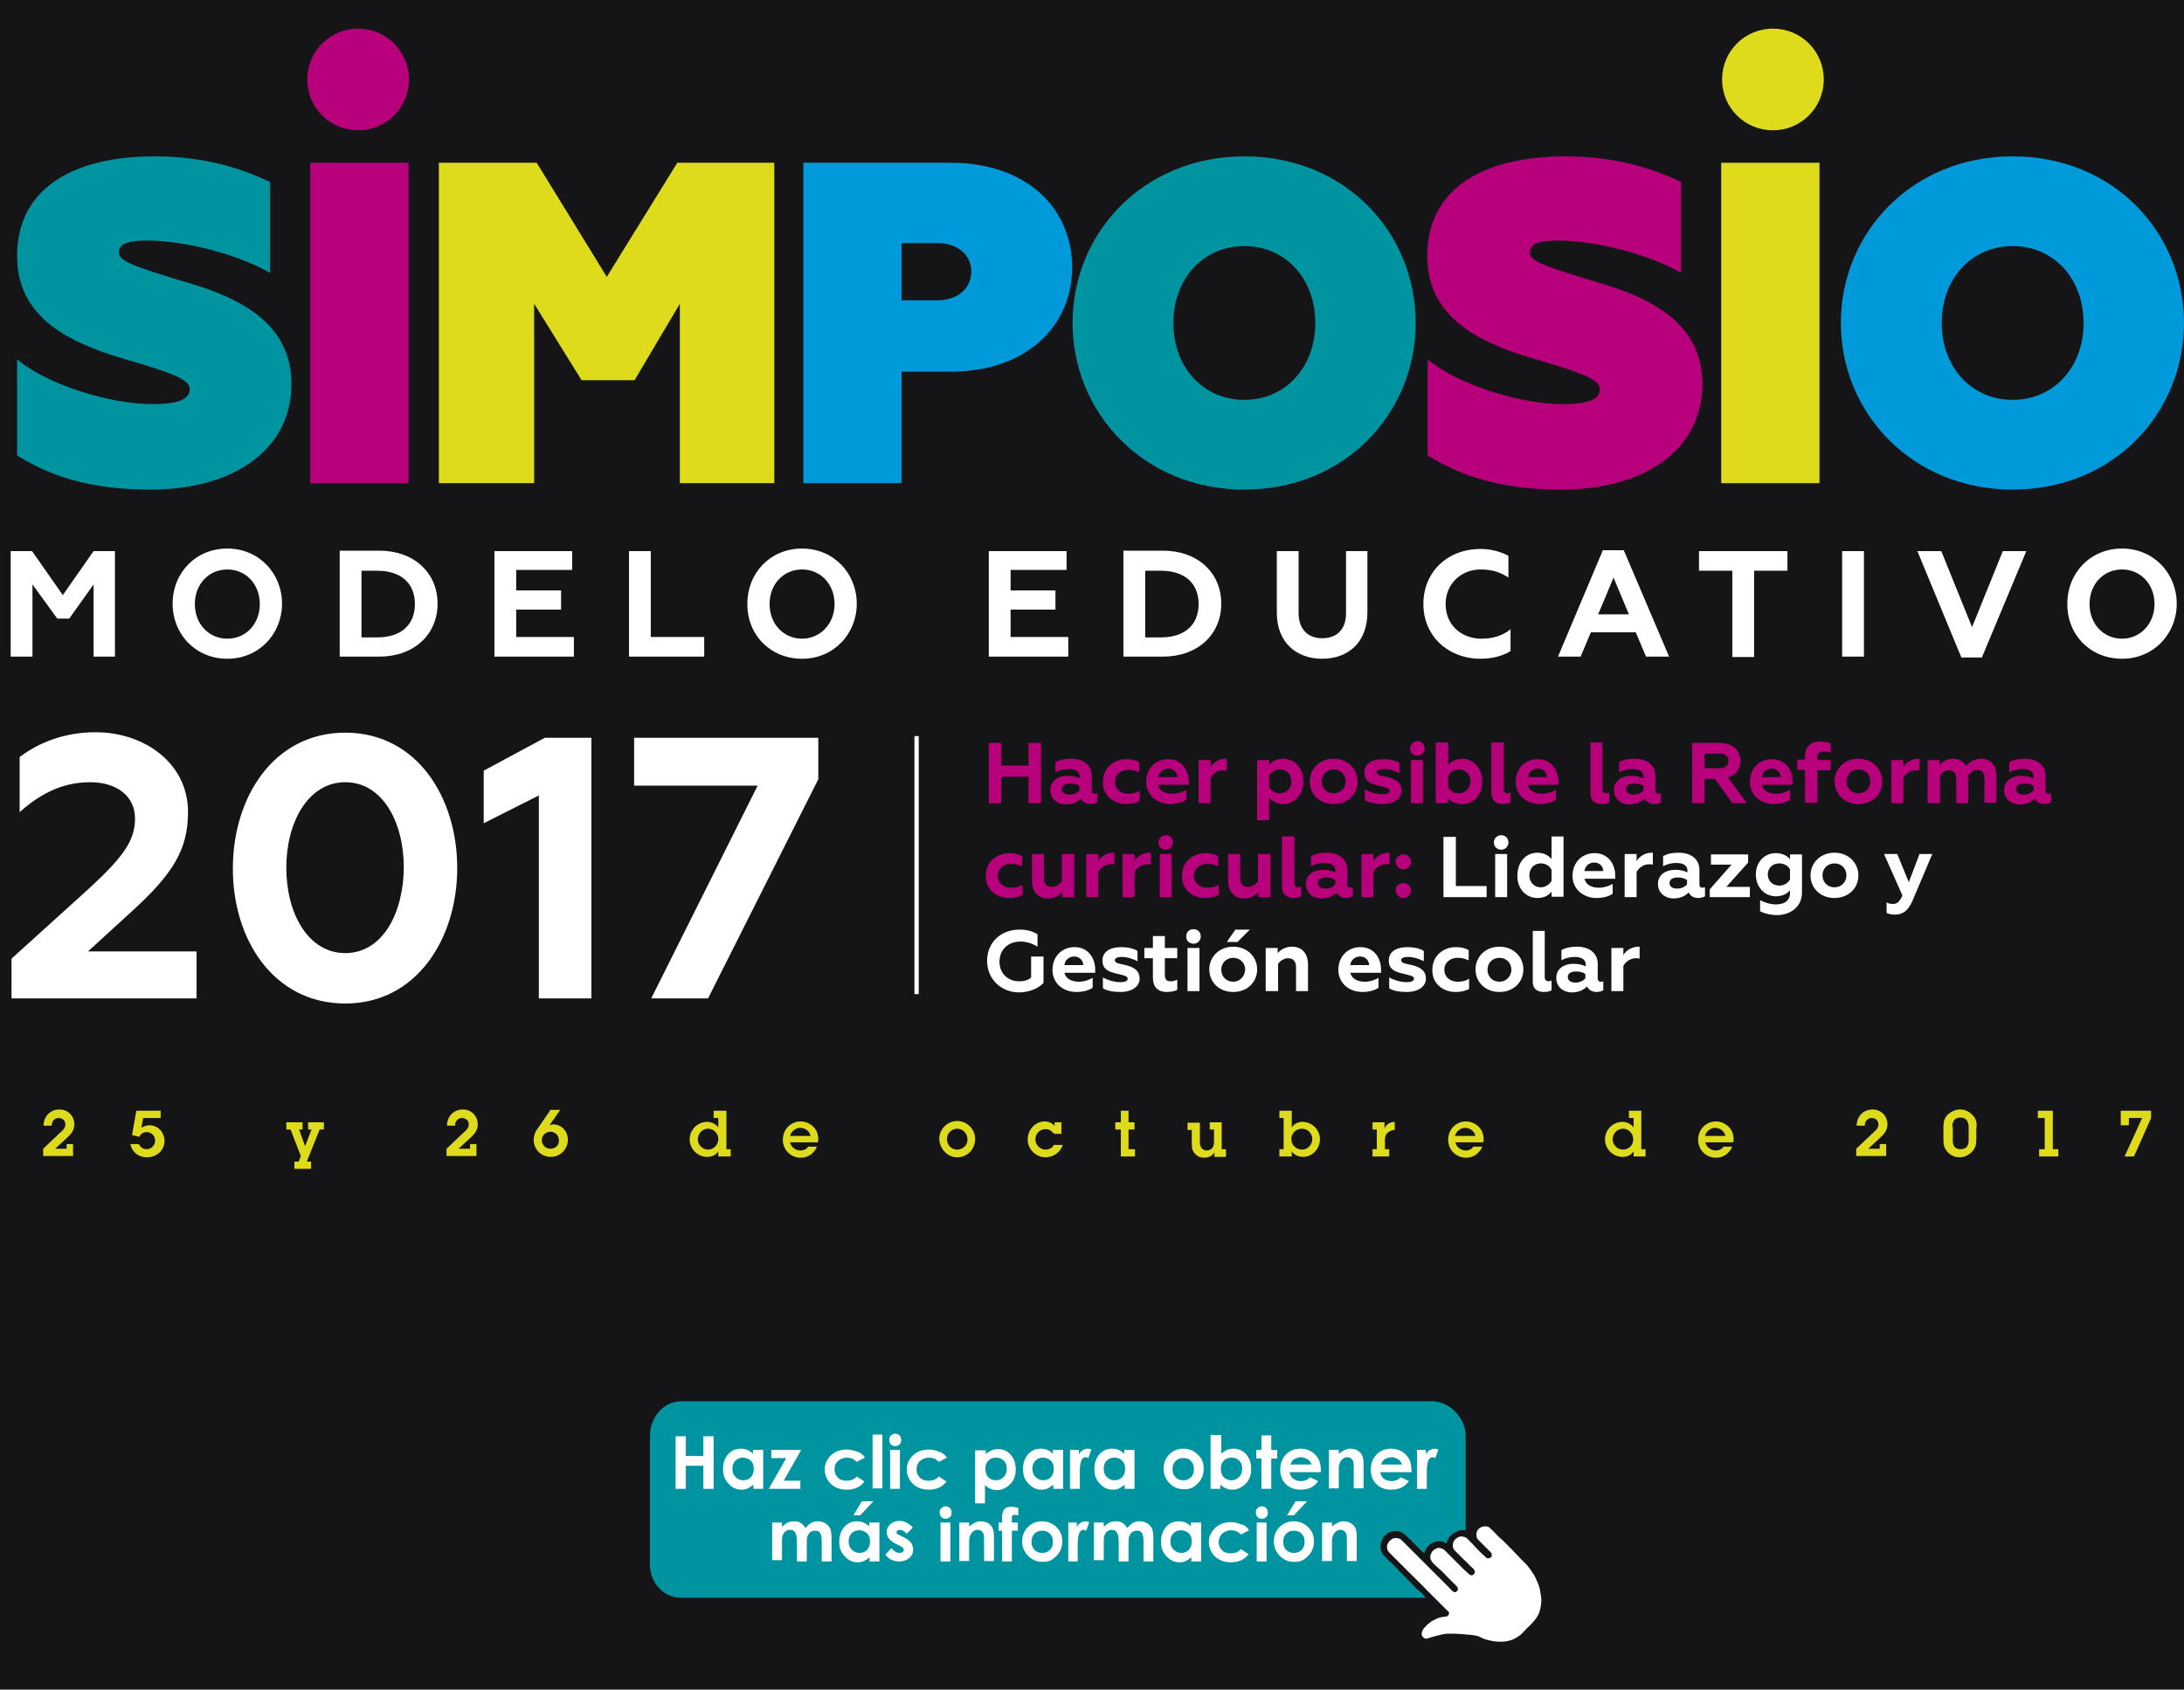 <?xml version="1.0" encoding="utf-8"?>
<!-- Generator: Adobe Illustrator 18.0.0, SVG Export Plug-In . SVG Version: 6.00 Build 0)  -->
<!DOCTYPE svg PUBLIC "-//W3C//DTD SVG 1.1//EN" "http://www.w3.org/Graphics/SVG/1.1/DTD/svg11.dtd">
<svg version="1.1" xmlns="http://www.w3.org/2000/svg" xmlns:xlink="http://www.w3.org/1999/xlink" x="0px" y="0px"
	 viewBox="0 0 511.1 395.5" enable-background="new 0 0 511.1 395.5" xml:space="preserve">
<g id="Capa_1">
	<rect x="-8.9" y="-5.6" fill="#151518" width="526" height="408.9"/>
	<g>
		<path fill="#0094A1" d="M330.2,370.5c-0.6-0.6-1.3-1.3-1.9-1.9c-0.6-0.6-1.1-1.1-1.6-1.7c-0.6-0.6-1.1-1.1-1.7-1.6
			c-0.4-0.5-0.9-0.8-1.3-1.4c-0.6-0.9-0.8-1.8-0.5-2.9c0.3-0.8,0.7-1.5,1.4-2c0.2-0.1,0.3-0.2,0.5-0.3c1-0.4,2.1-0.5,3.1,0.1
			c0.6,0.3,0.9,0.8,1.4,1.2c0.7,0.6,1.3,1.3,1.9,1.9c0.6,0.6,1.1,1.1,1.7,1.6c0,0,0.1,0.1,0.1,0.1c0.1-0.3,0.2-0.6,0.3-0.8
			c0.3-0.6,0.7-1,1.2-1.4c0.7-0.5,1.5-0.7,2.4-0.6c0.3,0,0.7,0.1,0.9,0.3c0.3,0.2,0.4,0.2,0.5-0.2c0.3-1,1.1-1.8,2.1-2.3
			c0.7-0.4,1.3-0.5,2.3-0.4v-22.2c0-4.1-3.8-8-7.9-8H159.4c-4.1,0-7.3,3.8-7.3,8v30.3c0,4.1,3.1,7.7,7.3,7.7h174.2
			c-0.6-1-1.1-1.2-1.7-1.8C331.3,371.8,330.8,371.1,330.2,370.5z"/>
		<path fill="#FFFFFF" d="M333.6,380.8l0.1-0.2c0,0,0.5-0.5,0.8-0.7c0.3-0.2,0.6-0.5,0.9-0.6c0.5-0.3,1-0.5,1.6-0.7
			c0.4-0.1,0.9-0.1,1.3-0.2c0.5,0,0.8-0.4,0.8-0.8c0-0.2-0.1-0.4-0.3-0.5c-0.8-0.8-1.7-1.7-2.5-2.5c-0.9-0.9-1.8-1.8-2.7-2.7
			c-0.9-1-1.9-1.9-2.8-2.8c-0.8-0.8-1.6-1.6-2.4-2.4c-0.6-0.6-1.3-1.3-1.9-1.9c-0.5-0.5-1-1-1.5-1.5c-0.4-0.5-0.6-1.3-0.2-2
			c0.2-0.5,0.6-0.8,1-1.1c0.6-0.3,1.6-0.2,2.1,0.2c0.7,0.7,1.4,1.4,2.1,2.1c0.6,0.6,1.3,1.3,1.9,1.9c0.7,0.7,1.4,1.4,2.1,2.1
			c0.5,0.5,1.1,1.1,1.6,1.6c0.7,0.7,1.3,1.3,2,2c0.5,0.5,1.1,1.1,1.6,1.6c0.3,0.3,0.5,0.6,0.8,0.8c0.4,0.3,0.8,0.2,1-0.1
			c0.3-0.3,0.2-0.8-0.1-1.1c-0.8-0.8-1.7-1.7-2.5-2.5c-0.7-0.8-1.5-1.5-2.3-2.2c-0.4-0.4-0.8-0.7-1.1-1.2c-0.3-0.5-0.4-1-0.2-1.5
			c0.2-0.5,0.4-0.9,0.9-1.2c0.6-0.4,1.1-0.5,1.8-0.2c0.5,0.2,0.8,0.6,1.2,1c1,1,2,2,2.9,2.9c0.7,0.7,1.4,1.4,2.2,2.1
			c0.3,0.3,0.8,0.3,1,0.1c0.3-0.3,0.5-0.6,0.2-1.1c-0.2-0.4-0.6-0.6-0.9-0.9c-0.5-0.6-1.1-1.1-1.7-1.7c-0.6-0.6-1.3-1.3-1.9-1.9
			c-0.6-0.6-0.6-1.3-0.4-2c0.2-0.5,0.6-0.9,1.2-1.2c0.5-0.3,1.6-0.1,2,0.3c0.9,0.9,1.8,1.8,2.7,2.8c0.6,0.6,1.2,1.2,1.8,1.7
			c0.2,0.2,0.5,0.2,0.8,0.1c0.3-0.1,0.5-0.3,0.5-0.6c0-0.3,0-0.5-0.2-0.7c-0.7-0.7-1.4-1.4-2.1-2.1c-0.3-0.3-0.6-0.6-0.9-0.9
			c-0.4-0.4-0.5-1.3-0.3-1.8c0.2-0.6,0.6-1,1.2-1.2c0.5-0.2,1.4-0.2,1.8,0.2c0.6,0.6,1.2,1.1,1.7,1.7c0.4,0.4,0.8,0.8,1.3,1.2
			c0.8,0.8,1.7,1.7,2.5,2.5c0.5,0.6,1.1,1.1,1.6,1.7c0.5,0.5,1.1,1.1,1.6,1.6c0.5,0.6,1,1.3,1.4,1.9c0.5,0.7,0.8,1.5,1.2,2.4
			c0.1,0.3,0.2,0.5,0.3,0.8c0.2,0.7,0.5,2.6,0.5,2.9c0,0.9-0.1,1.7-0.3,2.5c-0.2,0.9-0.7,1.8-1.3,2.5c-0.7,0.9-1.6,1.6-2.4,2.5
			c-0.5,0.6-1.1,1.1-1.8,1.5c-0.2,0.1-0.5,0.3-0.7,0.4c-1.6,0.7-3.4,0.7-5.1,0.4c-0.9-0.2-1.9-0.4-2.7-0.9c-0.6-0.3-1.3-0.4-2-0.5
			c-0.8-0.1-1.6-0.1-2.4-0.2c-1-0.1-1.9-0.1-2.9-0.1c-0.7,0-1.4,0.1-2.1,0.3c-1,0.2-1.9,0.5-2.9,0.8c-0.7,0.3-1.5-0.4-1.4-1.2
			c0.1-0.5,0.3-0.9,0.6-1.3C333.5,380.9,333.6,380.8,333.6,380.8z"/>
	</g>
	<g>
		<g>
			<path fill="#0094A1" d="M35.2,114.6c19.7,0,33-9.5,33-24.7c0-11.6-7.8-18.8-23.2-23.4c-14-4.2-17.2-5.4-17.2-7.4
				c0-1.8,1.6-2.8,6.6-2.8c8.9,0,21.5,3.3,28.8,7.6V42.6c-6.5-3.1-15.1-6-27.1-6C17.3,36.6,4,44,4,59.9c0,13.7,10.8,19.9,24.7,24
				c11.6,3.4,15.7,4.9,15.7,7.2c0,2.8-3.9,3.5-8.7,3.5C25.7,94.6,10.9,90,4,84.1v22.5C13.6,112.7,24.1,114.6,35.2,114.6"/>
			<rect x="72.6" y="38.1" fill="#B9007C" width="23" height="75"/>
			<polygon fill="#DDDB1C" points="102.7,113.1 125,113.1 125,71.1 136.1,89 148.5,89 159.1,71.1 159.1,113.1 181.2,113.1 
				181.2,38.1 158.5,38.1 142,64.8 125.6,38.1 102.7,38.1 			"/>
			<path fill="#009ADA" d="M222.5,38.1H188v75h23V87h11.5c17.5,0,28.4-10.5,28.4-24.4C250.9,48.5,240,38.1,222.5,38.1 M219.4,70.3
				H211V56.9h8.4c4.6,0,7.9,2.7,7.9,6.6C227.3,67.6,224,70.3,219.4,70.3"/>
			<path fill="#0094A1" d="M291.2,93.6c-9.6,0-16.6-7.6-16.6-18c0-10.4,7-18,16.6-18c9.6,0,16.6,7.6,16.6,18
				C307.8,86,300.8,93.6,291.2,93.6 M291.2,114.6c23.6,0,40.1-17.9,40.1-39c0-21.2-16.5-39-40.1-39c-23.5,0-40.2,17.8-40.2,39
				C251,96.7,267.7,114.6,291.2,114.6"/>
			<path fill="#B9007C" d="M365.4,114.6c19.7,0,33-9.5,33-24.7c0-11.6-7.8-18.8-23.2-23.4c-14-4.2-17.2-5.4-17.2-7.4
				c0-1.8,1.6-2.8,6.6-2.8c8.9,0,21.5,3.3,28.8,7.6V42.6c-6.5-3.1-15.1-6-27.1-6c-19,0-32.3,7.4-32.3,23.3c0,13.7,10.8,19.9,24.7,24
				c11.6,3.4,15.7,4.9,15.7,7.2c0,2.8-3.9,3.5-8.7,3.5c-9.9,0-24.7-4.6-31.6-10.5v22.5C343.8,112.7,354.3,114.6,365.4,114.6"/>
			<rect x="402.8" y="38.1" fill="#DDDB1C" width="23" height="75"/>
			<path fill="#009ADA" d="M471,93.6c-9.6,0-16.6-7.6-16.6-18c0-10.4,7-18,16.6-18c9.6,0,16.6,7.6,16.6,18
				C487.6,86,480.6,93.6,471,93.6 M471,114.6c23.6,0,40.1-17.9,40.1-39c0-21.2-16.5-39-40.1-39c-23.5,0-40.2,17.8-40.2,39
				C430.8,96.7,447.5,114.6,471,114.6"/>
			<path fill="#B9007C" d="M83.8,30.5c6.6,0,11.9-5.3,11.9-11.9c0-6.6-5.3-11.9-11.9-11.9c-6.6,0-11.9,5.3-11.9,11.9
				C71.9,25.2,77.2,30.5,83.8,30.5"/>
			<path fill="#DDDB1C" d="M414.9,30.5c6.6,0,11.9-5.3,11.9-11.9c0-6.6-5.3-11.9-11.9-11.9c-6.6,0-11.9,5.3-11.9,11.9
				C403,25.2,408.3,30.5,414.9,30.5"/>
			<path fill="#FFFFFF" d="M2.6,233.7h43.4v-11H20.6l10.5-9.6c9.4-8.6,12.9-14.3,12.9-23c0-11.6-10.4-18.7-21.6-18.7
				c-7.3,0-13.3,2.4-17.8,5.8v12.9c4.6-4.1,9.8-7,16.5-7c6.3,0,10.5,3.3,10.5,8.5c0,5.4-3.1,9.3-10.9,16.5l-18,16.3V233.7z
				 M80.8,234.9c16.7,0,26.2-15.2,26.2-31.7c0-16.6-9.5-31.7-26.2-31.7c-16.8,0-26.3,15.2-26.3,31.7
				C54.4,219.7,63.9,234.9,80.8,234.9 M80.8,223.1c-8.7,0-13.8-9.3-13.8-20c0-10.6,5.1-20,13.8-20c8.7,0,13.7,9.3,13.7,20
				C94.4,213.8,89.5,223.1,80.8,223.1 M126.1,233.7h12.3v-61h-10.9l-14.3,7.7v12.3l12.9-6.5V233.7z M152.4,233.7h13.3l25.8-51.3
				v-9.7h-43.1v11.2h28.9L152.4,233.7z"/>
			<path fill="#FFFFFF" d="M2.5,153.7h5.1v-16.9l5.8,8h2.8l5.7-8v16.9h5V129h-5l-7.2,10.3L7.5,129H2.5V153.7z M53.2,149.5
				c-4.3,0-7.6-3.4-7.6-8.1c0-4.7,3.3-8.1,7.6-8.1s7.6,3.4,7.6,8.1C60.8,146,57.6,149.5,53.2,149.5 M53.2,154.2
				c7.4,0,12.8-5.8,12.8-12.9c0-7.1-5.4-12.9-12.8-12.9s-12.8,5.7-12.8,12.9C40.4,148.5,45.8,154.2,53.2,154.2 M79.5,153.7h9.3
				c8,0,13.6-5.1,13.6-12.4c0-7.3-5.6-12.4-13.6-12.4h-9.3V153.7z M84.6,149.2v-15.6h3.7c5.5,0,8.8,2.9,8.8,7.8
				c0,4.9-3.3,7.8-8.8,7.8H84.6z M115.7,153.7h18.6v-4.6h-13.5v-6.4h10.5v-4.5h-10.5v-4.8h13.1V129h-18.2V153.7z M147.2,153.7h17.6
				v-4.6h-12.5V129h-5.1V153.7z M187.7,149.5c-4.3,0-7.6-3.4-7.6-8.1c0-4.7,3.3-8.1,7.6-8.1c4.3,0,7.6,3.4,7.6,8.1
				C195.3,146,192,149.5,187.7,149.5 M187.7,154.2c7.4,0,12.8-5.8,12.8-12.9c0-7.1-5.4-12.9-12.8-12.9c-7.4,0-12.8,5.7-12.8,12.9
				C174.8,148.5,180.2,154.2,187.7,154.2 M231.4,153.7H250v-4.6h-13.5v-6.4h10.5v-4.5h-10.5v-4.8h13.1V129h-18.2V153.7z
				 M262.9,153.7h9.3c8,0,13.6-5.1,13.6-12.4c0-7.3-5.6-12.4-13.6-12.4h-9.3V153.7z M268,149.2v-15.6h3.7c5.5,0,8.8,2.9,8.8,7.8
				c0,4.9-3.3,7.8-8.8,7.8H268z M309.4,154.2c6,0,10.6-3.7,10.6-10.9V129H315v14.5c0,4.1-2.4,5.9-5.6,5.9c-3.1,0-5.5-1.9-5.5-5.9
				V129h-5.1v14.4C298.8,150.5,303.5,154.2,309.4,154.2 M346.5,154.2c2.6,0,5.1-0.6,7-1.8v-5.1c-2,1.6-4.3,2.2-6.8,2.2
				c-4.8,0-8.4-3.3-8.4-8.1c0-4.7,3.6-8.1,8.2-8.1c2.8,0,4.7,0.7,6.5,1.9v-5.1c-1.9-1-4.1-1.6-6.5-1.6c-7.7,0-13.4,5.3-13.4,12.9
				C333.1,148.9,338.9,154.2,346.5,154.2 M364.6,153.7h5.3l2.4-5.7h10.5l2.4,5.7h5.4l-10.6-24.9h-4.9L364.6,153.7z M374,143.8
				l3.6-8.6l3.6,8.6H374z M397.6,129v4.6h7.8v20.2h5.1v-20.2h7.8V129H397.6z M431.1,153.7h5.1V129h-5.1V153.7z M459,153.9h4.8
				l10.4-24.9h-5.5l-7.2,17.8l-7.2-17.8h-5.6L459,153.9z M496.6,149.5c-4.3,0-7.6-3.4-7.6-8.1c0-4.7,3.3-8.1,7.6-8.1
				c4.3,0,7.6,3.4,7.6,8.1C504.2,146,500.9,149.5,496.6,149.5 M496.6,154.2c7.4,0,12.8-5.8,12.8-12.9c0-7.1-5.4-12.9-12.8-12.9
				c-7.4,0-12.8,5.7-12.8,12.9C483.7,148.5,489.1,154.2,496.6,154.2"/>
			<path fill="#B9007C" d="M231.4,188h2.9v-6.2h6.4v6.2h2.9v-14.1h-2.9v5.3h-6.4v-5.3h-2.9V188z M256.2,185.8
				c-0.4,0-0.7-0.2-0.7-0.8v-3.4c0-2.5-2-4-4.8-4c-1.9,0-3,0.4-3.7,0.8v2.4c0.8-0.5,2-0.8,3-0.8c1.3,0,2.7,0.3,2.7,1.9v0.3
				c-0.7-0.3-1.5-0.6-2.9-0.6c-2,0-4,1-4,3.3c0,2.1,1.6,3.4,3.7,3.4c1.7,0,2.8-0.7,3.5-1.4c0.4,0.9,1.2,1.3,2.3,1.3
				c0.5,0,1.2-0.2,1.5-0.4v-2.1C256.6,185.7,256.3,185.8,256.2,185.8 M252.6,185c-0.5,0.6-1.3,1-2.3,1c-1,0-1.8-0.4-1.8-1.3
				c0-0.9,0.8-1.3,2-1.3c0.8,0,1.6,0.2,2.1,0.6V185z M263.5,188.2c1.3,0,2.2-0.2,3.2-0.7v-2.4c-0.8,0.5-1.6,0.7-2.7,0.7
				c-1.7,0-3.1-1.1-3.1-2.8c0-1.7,1.4-2.8,3.1-2.8c1,0,1.7,0.2,2.6,0.6v-2.4c-0.9-0.5-1.8-0.7-3-0.7c-2.9,0-5.5,2-5.5,5.3
				C258,186.2,260.7,188.2,263.5,188.2 M273.8,188.2c1.6,0,3-0.4,3.8-1v-2.3c-0.9,0.5-2,0.9-3.2,0.9c-1.7,0-3.1-0.7-3.4-2.1h7.2V183
				c0-2.9-1.8-5.3-4.8-5.3c-3.2,0-5.2,2.4-5.2,5.3C268.3,186.2,270.8,188.2,273.8,188.2 M271.1,181.9c0.1-1.1,1-2,2.3-2
				c1.3,0,2.1,1,2.1,2H271.1z M280.5,188h2.8v-5.9c0.4-0.8,1.5-1.8,2.9-1.8c0.3,0,0.6,0,0.9,0.1v-2.8c-0.1,0-0.2,0-0.3,0
				c-1.6,0-3,1-3.5,2v-1.7h-2.8V188z M300.3,177.6c-1.7,0-2.7,0.7-3.3,1.5v-1.2h-2.8V192h2.8v-5.3c0.6,0.7,1.6,1.5,3.3,1.5
				c2.8,0,4.7-2.3,4.7-5.3C305.1,180,303.1,177.6,300.3,177.6 M299.5,180.1c1.6,0,2.7,1.2,2.7,2.8c0,1.6-1.1,2.8-2.7,2.8
				c-1.2,0-2.1-0.7-2.5-1.5v-2.6C297.4,180.8,298.4,180.1,299.5,180.1 M312.1,185.7c-1.6,0-2.8-1.2-2.8-2.8c0-1.6,1.2-2.8,2.8-2.8
				c1.6,0,2.8,1.2,2.8,2.8C314.9,184.5,313.7,185.7,312.1,185.7 M312.1,188.2c3.3,0,5.6-2.3,5.6-5.3c0-2.9-2.3-5.3-5.6-5.3
				c-3.3,0-5.6,2.4-5.6,5.3C306.5,185.9,308.8,188.2,312.1,188.2 M323.5,188.2c2.7,0,4.5-1.3,4.5-3.1c0-1.8-1.2-2.7-3.3-3.2
				c-1.3-0.3-2.5-0.4-2.5-1.1c0-0.5,0.5-0.8,1.6-0.8c1.4,0,2.7,0.5,3.7,1v-2.4c-0.9-0.6-2.4-0.9-3.8-0.9c-2.8,0-4.4,1.2-4.4,3.1
				c0,1.9,1.1,2.6,3.3,3.1c1.5,0.4,2.6,0.5,2.6,1.2c0,0.5-0.6,0.8-1.7,0.8c-1.8,0-3.4-0.7-4.1-1.1v2.5
				C320.2,187.8,321.8,188.2,323.5,188.2 M330.2,188h2.8v-10.1h-2.8V188z M331.7,176.9c0.9,0,1.7-0.7,1.7-1.7c0-1-0.7-1.7-1.7-1.7
				c-0.9,0-1.7,0.7-1.7,1.7C330,176.2,330.7,176.9,331.7,176.9 M342.2,188.2c2.8,0,4.7-2.3,4.7-5.3c0-2.9-2-5.3-4.7-5.3
				c-1.7,0-2.7,0.8-3.3,1.5v-5.3H336V188h2.8v-1.2C339.4,187.5,340.5,188.2,342.2,188.2 M341.4,185.7c-1.2,0-2.1-0.7-2.5-1.5v-2.6
				c0.4-0.8,1.3-1.5,2.5-1.5c1.6,0,2.7,1.2,2.7,2.8C344.1,184.5,342.9,185.7,341.4,185.7 M351.7,188.2c0.7,0,1.3-0.1,1.8-0.4v-2.3
				c-0.2,0.1-0.5,0.2-0.7,0.2c-0.5,0-0.9-0.3-0.9-1v-10.9H349v11.6C349,187.6,350.3,188.2,351.7,188.2 M360.3,188.2
				c1.6,0,3-0.4,3.8-1v-2.3c-0.9,0.5-2,0.9-3.2,0.9c-1.7,0-3.1-0.7-3.4-2.1h7.2V183c0-2.9-1.8-5.3-4.8-5.3c-3.2,0-5.2,2.4-5.2,5.3
				C354.7,186.2,357.3,188.2,360.3,188.2 M357.6,181.9c0.1-1.1,1-2,2.3-2c1.3,0,2.1,1,2.1,2H357.6z M374.8,188.2
				c0.7,0,1.3-0.1,1.8-0.4v-2.3c-0.2,0.1-0.5,0.2-0.7,0.2c-0.5,0-0.9-0.3-0.9-1v-10.9h-2.8v11.6
				C372.1,187.6,373.4,188.2,374.8,188.2 M388.1,185.8c-0.4,0-0.7-0.2-0.7-0.8v-3.4c0-2.5-2-4-4.8-4c-1.9,0-3,0.4-3.7,0.8v2.4
				c0.8-0.5,2-0.8,3-0.8c1.3,0,2.7,0.3,2.7,1.9v0.3c-0.7-0.3-1.5-0.6-2.9-0.6c-2,0-4,1-4,3.3c0,2.1,1.6,3.4,3.7,3.4
				c1.7,0,2.8-0.7,3.5-1.4c0.4,0.9,1.3,1.3,2.3,1.3c0.5,0,1.2-0.2,1.5-0.4v-2.1C388.5,185.7,388.3,185.8,388.1,185.8 M384.6,185
				c-0.5,0.6-1.3,1-2.3,1c-1,0-1.8-0.4-1.8-1.3c0-0.9,0.8-1.3,2-1.3c0.8,0,1.6,0.2,2.1,0.6V185z M396,188h2.9v-5.7h2.4l4.1,5.7h3.4
				l-4.4-6c1.9-0.6,2.9-2.1,2.9-3.9c0-2.4-1.8-4.2-4.9-4.2H396V188z M398.9,179.8v-3.4h3.5c1.3,0,2.1,0.6,2.1,1.7
				c0,1.1-0.8,1.7-2.1,1.7H398.9z M415.1,188.2c1.6,0,3-0.4,3.8-1v-2.3c-0.9,0.5-2,0.9-3.2,0.9c-1.7,0-3.1-0.7-3.4-2.1h7.2V183
				c0-2.9-1.8-5.3-4.8-5.3c-3.2,0-5.2,2.4-5.2,5.3C409.5,186.2,412,188.2,415.1,188.2 M412.3,181.9c0.1-1.1,1-2,2.3-2
				c1.3,0,2.1,1,2.1,2H412.3z M425.3,188v-7.7h3.1v-2.4h-3.1v-0.6c0-0.9,0.5-1.4,1.4-1.4c0.7,0,1.2,0.1,1.7,0.3V174
				c-0.7-0.3-1.6-0.4-2.6-0.4c-2.3,0-3.4,1.5-3.4,3.3v0.9h-1.8v2.4h1.8v7.7H425.3z M434.9,185.7c-1.6,0-2.8-1.2-2.8-2.8
				c0-1.6,1.2-2.8,2.8-2.8c1.6,0,2.8,1.2,2.8,2.8C437.7,184.5,436.6,185.7,434.9,185.7 M434.9,188.2c3.3,0,5.6-2.3,5.6-5.3
				c0-2.9-2.3-5.3-5.6-5.3c-3.3,0-5.6,2.4-5.6,5.3C429.4,185.9,431.6,188.2,434.9,188.2 M442.6,188h2.8v-5.9
				c0.4-0.8,1.5-1.8,2.9-1.8c0.3,0,0.6,0,0.9,0.1v-2.8c-0.1,0-0.2,0-0.3,0c-1.6,0-3,1-3.5,2v-1.7h-2.8V188z M451.2,188h2.8v-6.4
				c0.4-0.7,1.3-1.3,2.1-1.3c0.7,0,1.7,0.3,1.7,2.1v5.6h2.8v-6.4c0.4-0.7,1.2-1.4,2.1-1.4c0.7,0,1.7,0.3,1.7,2.1v5.6h2.8v-6.3
				c0-2.7-1.5-4-3.6-4c-1.5,0-2.8,0.8-3.5,1.7c-0.4-0.9-1.5-1.7-3.1-1.7c-1.4,0-2.5,0.7-3.1,1.5v-1.2h-2.8V188z M479.4,185.8
				c-0.4,0-0.7-0.2-0.7-0.8v-3.4c0-2.5-2-4-4.8-4c-1.9,0-3,0.4-3.7,0.8v2.4c0.8-0.5,2-0.8,3-0.8c1.3,0,2.7,0.3,2.7,1.9v0.3
				c-0.7-0.3-1.5-0.6-2.9-0.6c-2,0-4,1-4,3.3c0,2.1,1.6,3.4,3.7,3.4c1.7,0,2.8-0.7,3.5-1.4c0.4,0.9,1.2,1.3,2.3,1.3
				c0.5,0,1.2-0.2,1.5-0.4v-2.1C479.8,185.7,479.6,185.8,479.4,185.8 M475.9,185c-0.5,0.6-1.3,1-2.3,1c-1,0-1.8-0.4-1.8-1.3
				c0-0.9,0.8-1.3,2-1.3c0.8,0,1.6,0.2,2.1,0.6V185z"/>
			<path fill="#B9007C" d="M236.1,210.2c1.3,0,2.2-0.2,3.2-0.7v-2.4c-0.8,0.5-1.6,0.7-2.7,0.7c-1.7,0-3.1-1.1-3.1-2.8
				c0-1.7,1.4-2.8,3.1-2.8c1,0,1.7,0.2,2.6,0.6v-2.4c-0.9-0.5-1.8-0.7-3-0.7c-2.9,0-5.5,2-5.5,5.3
				C230.6,208.2,233.2,210.2,236.1,210.2 M248.5,199.9v6.4c-0.5,0.7-1.4,1.3-2.3,1.3c-0.9,0-1.9-0.4-1.9-2.1v-5.6h-2.8v6.2
				c0,2.5,1.3,4.2,3.7,4.2c1.6,0,2.7-0.7,3.4-1.5v1.2h2.8v-10.1H248.5z M254.2,210h2.8v-5.9c0.4-0.8,1.5-1.8,2.9-1.8
				c0.3,0,0.6,0,0.9,0.1v-2.8c-0.1,0-0.2,0-0.3,0c-1.6,0-3,1-3.5,2v-1.7h-2.8V210z M262.7,210h2.8v-5.9c0.4-0.8,1.5-1.8,2.9-1.8
				c0.3,0,0.6,0,0.9,0.1v-2.8c-0.1,0-0.2,0-0.3,0c-1.6,0-3,1-3.5,2v-1.7h-2.8V210z M271.4,210h2.8v-10.1h-2.8V210z M272.8,198.9
				c0.9,0,1.7-0.7,1.7-1.7c0-1-0.7-1.7-1.7-1.7c-0.9,0-1.7,0.7-1.7,1.7C271.1,198.2,271.8,198.9,272.8,198.9 M282,210.2
				c1.3,0,2.2-0.2,3.2-0.7v-2.4c-0.8,0.5-1.6,0.7-2.7,0.7c-1.7,0-3.1-1.1-3.1-2.8c0-1.7,1.4-2.8,3.1-2.8c1,0,1.7,0.2,2.6,0.6v-2.4
				c-0.9-0.5-1.8-0.7-3-0.7c-2.9,0-5.5,2-5.5,5.3C276.5,208.2,279.1,210.2,282,210.2 M294.4,199.9v6.4c-0.5,0.7-1.4,1.3-2.3,1.3
				c-0.9,0-1.9-0.4-1.9-2.1v-5.6h-2.8v6.2c0,2.5,1.3,4.2,3.7,4.2c1.6,0,2.7-0.7,3.4-1.5v1.2h2.8v-10.1H294.4z M302.7,210.2
				c0.7,0,1.3-0.1,1.8-0.4v-2.3c-0.2,0.1-0.5,0.2-0.7,0.2c-0.5,0-0.9-0.3-0.9-1v-10.9H300v11.6C300,209.6,301.4,210.2,302.7,210.2
				 M316,207.8c-0.4,0-0.7-0.2-0.7-0.8v-3.4c0-2.5-2-4-4.8-4c-1.9,0-3,0.4-3.7,0.8v2.4c0.8-0.5,2-0.8,3-0.8c1.3,0,2.7,0.3,2.7,1.9
				v0.3c-0.7-0.3-1.5-0.6-2.9-0.6c-2,0-4,1-4,3.3c0,2.1,1.6,3.4,3.7,3.4c1.7,0,2.8-0.7,3.5-1.4c0.4,0.9,1.2,1.3,2.3,1.3
				c0.5,0,1.2-0.2,1.5-0.4v-2.1C316.4,207.7,316.2,207.8,316,207.8 M312.5,207c-0.5,0.6-1.3,1-2.3,1c-1,0-1.8-0.4-1.8-1.3
				c0-0.9,0.8-1.3,2-1.3c0.8,0,1.6,0.2,2.1,0.6V207z M318.6,210h2.8v-5.9c0.4-0.8,1.5-1.8,2.9-1.8c0.3,0,0.6,0,0.9,0.1v-2.8
				c-0.1,0-0.2,0-0.3,0c-1.6,0-3,1-3.5,2v-1.7h-2.8V210z M328.4,203.5c1,0,1.8-0.8,1.8-1.8c0-1-0.8-1.7-1.8-1.7
				c-1,0-1.8,0.8-1.8,1.7C326.7,202.7,327.4,203.5,328.4,203.5 M328.4,210.2c1,0,1.8-0.8,1.8-1.8c0-1-0.8-1.7-1.8-1.7
				c-1,0-1.8,0.8-1.8,1.7C326.7,209.4,327.4,210.2,328.4,210.2"/>
			<path fill="#FFFFFF" d="M337.8,210h10.1v-2.6h-7.2v-11.5h-2.9V210z M349.9,210h2.8v-10.1h-2.8V210z M351.3,198.9
				c0.9,0,1.7-0.7,1.7-1.7c0-1-0.7-1.7-1.7-1.7c-0.9,0-1.7,0.7-1.7,1.7C349.6,198.2,350.4,198.9,351.3,198.9 M359.8,210.2
				c1.7,0,2.7-0.7,3.3-1.5v1.2h2.8v-14.1h-2.8v5.3c-0.6-0.7-1.6-1.5-3.3-1.5c-2.8,0-4.7,2.3-4.7,5.3
				C355,207.9,357,210.2,359.8,210.2 M360.6,207.7c-1.6,0-2.7-1.2-2.7-2.8c0-1.6,1.1-2.8,2.7-2.8c1.2,0,2.1,0.7,2.5,1.5v2.6
				C362.6,207,361.7,207.7,360.6,207.7 M373.6,210.2c1.6,0,3-0.4,3.8-1v-2.3c-0.9,0.5-2,0.9-3.2,0.9c-1.7,0-3.1-0.7-3.4-2.1h7.2V205
				c0-2.9-1.8-5.3-4.8-5.3c-3.2,0-5.2,2.4-5.2,5.3C368,208.2,370.6,210.2,373.6,210.2 M370.8,203.9c0.1-1.1,1-2,2.3-2
				c1.3,0,2.1,1,2.1,2H370.8z M380.2,210h2.8v-5.9c0.4-0.8,1.5-1.8,2.9-1.8c0.3,0,0.6,0,0.9,0.1v-2.8c-0.1,0-0.2,0-0.3,0
				c-1.6,0-3,1-3.5,2v-1.7h-2.8V210z M398.4,207.8c-0.4,0-0.7-0.2-0.7-0.8v-3.4c0-2.5-2-4-4.8-4c-1.9,0-3,0.4-3.7,0.8v2.4
				c0.8-0.5,2-0.8,3-0.8c1.3,0,2.7,0.3,2.7,1.9v0.3c-0.7-0.3-1.5-0.6-2.9-0.6c-2,0-4,1-4,3.3c0,2.1,1.6,3.4,3.7,3.4
				c1.7,0,2.8-0.7,3.5-1.4c0.4,0.9,1.2,1.3,2.3,1.3c0.5,0,1.2-0.2,1.5-0.4v-2.1C398.8,207.7,398.5,207.8,398.4,207.8 M394.8,207
				c-0.5,0.6-1.3,1-2.3,1c-1,0-1.8-0.4-1.8-1.3c0-0.9,0.8-1.3,2-1.3c0.8,0,1.6,0.2,2.1,0.6V207z M400.2,210h9.3v-2.4H404l5.1-5.7
				v-1.9h-8.7v2.4h4.8l-5.1,5.8V210z M418.9,199.9v1.2c-0.6-0.7-1.7-1.4-3.3-1.4c-2.8,0-4.7,2.2-4.7,5c0,2.8,1.9,5.1,4.7,5.1
				c1.7,0,2.7-0.7,3.3-1.4v0.6c0,2.1-1.7,2.7-3.3,2.7c-1.3,0-2.6-0.4-3.7-1v2.6c0.9,0.5,2.4,0.9,4,0.9c2.8,0,5.8-1.7,5.8-5.3v-8.9
				H418.9z M416.4,207.3c-1.6,0-2.7-1.1-2.7-2.6c0-1.5,1.1-2.6,2.7-2.6c1.1,0,2.1,0.6,2.5,1.4v2.4
				C418.4,206.7,417.5,207.3,416.4,207.3 M429.3,207.7c-1.6,0-2.8-1.2-2.8-2.8c0-1.6,1.2-2.8,2.8-2.8c1.6,0,2.8,1.2,2.8,2.8
				C432.1,206.5,430.9,207.7,429.3,207.7 M429.3,210.2c3.3,0,5.6-2.3,5.6-5.3c0-2.9-2.3-5.3-5.6-5.3c-3.3,0-5.6,2.4-5.6,5.3
				C423.7,207.9,426,210.2,429.3,210.2 M443.5,214.1c1.9,0,3.1-1.1,4-3.1l4.7-11.1h-3l-2.5,6.6l-2.7-6.6h-3.1l4.3,9.7
				c-0.6,1.4-1.2,2-2.2,2c-0.6,0-1.1-0.1-1.5-0.4v2.5C441.9,213.9,442.7,214.1,443.5,214.1"/>
			<path fill="#FFFFFF" d="M238.5,232.3c2.5,0,4.7-1.1,5.7-2.2v-6.2h-2.9v4.9c-0.7,0.7-1.8,0.9-2.8,0.9c-2.5,0-4.6-1.7-4.6-4.6
				c0-2.8,2-4.7,4.9-4.7c1.4,0,2.7,0.4,4,1.2v-2.9c-1.1-0.7-2.4-1.1-4.2-1.1c-4.4,0-7.6,3-7.6,7.3
				C231,229.2,234.3,232.3,238.5,232.3 M251.9,232.2c1.6,0,3-0.4,3.8-1v-2.3c-0.9,0.5-2,0.9-3.2,0.9c-1.7,0-3.1-0.7-3.4-2.1h7.2V227
				c0-2.9-1.8-5.3-4.8-5.3c-3.2,0-5.2,2.4-5.2,5.3C246.3,230.2,248.8,232.2,251.9,232.2 M249.1,225.9c0.1-1.1,1-2,2.3-2
				c1.3,0,2.1,1,2.1,2H249.1z M262.2,232.2c2.7,0,4.5-1.3,4.5-3.1c0-1.8-1.2-2.7-3.3-3.2c-1.3-0.3-2.5-0.4-2.5-1.1
				c0-0.5,0.5-0.8,1.6-0.8c1.4,0,2.7,0.5,3.7,1v-2.4c-0.9-0.6-2.4-0.9-3.8-0.9c-2.8,0-4.4,1.2-4.4,3.1c0,1.9,1.1,2.6,3.3,3.1
				c1.5,0.4,2.6,0.5,2.6,1.2c0,0.5-0.6,0.8-1.7,0.8c-1.8,0-3.4-0.7-4.1-1.1v2.5C258.9,231.9,260.5,232.2,262.2,232.2 M269.8,228.8
				c0,2.1,1,3.4,3.3,3.4c0.8,0,1.9-0.2,2.4-0.5v-2.4c-0.4,0.2-0.9,0.4-1.5,0.4c-0.9,0-1.4-0.4-1.4-1.4v-4h2.9v-2.4h-2.9v-2.8h-2.8
				v2.8h-2v2.4h2V228.8z M277.9,232h2.8v-10.1h-2.8V232z M279.3,220.9c0.9,0,1.7-0.7,1.7-1.7c0-1-0.7-1.7-1.7-1.7s-1.7,0.7-1.7,1.7
				C277.6,220.2,278.3,220.9,279.3,220.9 M288.6,229.8c-1.6,0-2.8-1.2-2.8-2.8c0-1.6,1.2-2.8,2.8-2.8s2.8,1.2,2.8,2.8
				C291.3,228.5,290.2,229.8,288.6,229.8 M288.6,232.2c3.3,0,5.6-2.3,5.6-5.3c0-2.9-2.3-5.3-5.6-5.3c-3.3,0-5.6,2.4-5.6,5.3
				C283,229.9,285.3,232.2,288.6,232.2 M287.1,220.5h2.5l2.9-2.9h-3.4L287.1,220.5z M299.1,232v-6.4c0.5-0.7,1.4-1.3,2.3-1.3
				c0.9,0,1.9,0.4,1.9,2.1v5.6h2.8v-6.2c0-2.5-1.3-4.2-3.7-4.2c-1.6,0-2.7,0.7-3.4,1.5v-1.2h-2.8V232H299.1z M318.8,232.2
				c1.6,0,3-0.4,3.8-1v-2.3c-0.9,0.5-2,0.9-3.2,0.9c-1.7,0-3.1-0.7-3.4-2.1h7.2V227c0-2.9-1.8-5.3-4.8-5.3c-3.2,0-5.2,2.4-5.2,5.3
				C313.2,230.2,315.8,232.2,318.8,232.2 M316,225.9c0.1-1.1,1-2,2.3-2c1.3,0,2.1,1,2.1,2H316z M329.2,232.2c2.7,0,4.5-1.3,4.5-3.1
				c0-1.8-1.2-2.7-3.3-3.2c-1.3-0.3-2.5-0.4-2.5-1.1c0-0.5,0.5-0.8,1.6-0.8c1.4,0,2.7,0.5,3.7,1v-2.4c-0.9-0.6-2.4-0.9-3.8-0.9
				c-2.8,0-4.4,1.2-4.4,3.1c0,1.9,1.1,2.6,3.3,3.1c1.5,0.4,2.6,0.5,2.6,1.2c0,0.5-0.6,0.8-1.7,0.8c-1.8,0-3.4-0.7-4.1-1.1v2.5
				C325.8,231.9,327.4,232.2,329.2,232.2 M340.6,232.2c1.3,0,2.2-0.2,3.2-0.7v-2.4c-0.8,0.5-1.6,0.7-2.7,0.7c-1.7,0-3.1-1.1-3.1-2.8
				c0-1.7,1.4-2.8,3.1-2.8c1,0,1.7,0.2,2.6,0.6v-2.4c-0.9-0.5-1.8-0.7-3-0.7c-2.9,0-5.5,2-5.5,5.3
				C335.1,230.2,337.7,232.2,340.6,232.2 M350.9,229.8c-1.6,0-2.8-1.2-2.8-2.8c0-1.6,1.2-2.8,2.8-2.8s2.8,1.2,2.8,2.8
				C353.7,228.5,352.5,229.8,350.9,229.8 M350.9,232.2c3.3,0,5.6-2.3,5.6-5.3c0-2.9-2.3-5.3-5.6-5.3c-3.3,0-5.6,2.4-5.6,5.3
				C345.3,229.9,347.6,232.2,350.9,232.2 M361.3,232.2c0.7,0,1.3-0.1,1.8-0.4v-2.3c-0.2,0.1-0.5,0.2-0.7,0.2c-0.5,0-0.9-0.3-0.9-1
				v-10.8h-2.8v11.6C358.6,231.6,359.9,232.2,361.3,232.2 M374.6,229.8c-0.4,0-0.7-0.2-0.7-0.8v-3.4c0-2.5-2-4-4.8-4
				c-1.9,0-3,0.4-3.7,0.8v2.4c0.8-0.5,2-0.8,3-0.8c1.3,0,2.7,0.3,2.7,1.9v0.3c-0.7-0.3-1.5-0.6-2.9-0.6c-2,0-4,1-4,3.3
				c0,2.1,1.6,3.4,3.7,3.4c1.7,0,2.8-0.7,3.5-1.4c0.4,0.9,1.3,1.3,2.3,1.3c0.5,0,1.2-0.2,1.5-0.4v-2.1
				C375,229.8,374.8,229.8,374.6,229.8 M371,229c-0.5,0.6-1.3,1-2.3,1c-1,0-1.8-0.4-1.8-1.3c0-0.9,0.8-1.3,2-1.3
				c0.8,0,1.6,0.2,2.1,0.6V229z M377.1,232h2.8v-5.9c0.4-0.8,1.5-1.8,2.9-1.8c0.3,0,0.6,0,0.9,0.1v-2.8c-0.1,0-0.2,0-0.3,0
				c-1.6,0-3,1-3.5,2v-1.7h-2.8V232z"/>
			<line fill="none" stroke="#FFFFFF" x1="214.5" y1="172.3" x2="214.5" y2="232.7"/>
		</g>
	</g>
	<g>
		<path fill="#DDDB1C" d="M15.6,267.8v1.1h-2.7l2.5-2.3c1.1-1,2-1.9,2-3.4c0-2-1.5-3.5-3.5-3.5c-2.1,0-3.7,1.6-3.7,3.8h1.9
			c0-1,0.6-1.8,1.6-1.8c0.9,0,1.6,0.6,1.6,1.5c0,0.9-0.7,1.5-1.3,2l-3.9,3.7v1.7h7v-2.8H15.6z M30.5,267.8c0.4,1.9,1.9,3.1,3.9,3.1
			c2.2,0,4.1-1.6,4.1-3.8c0-2-1.5-3.7-3.5-3.7c-0.7,0-1.3,0.2-1.9,0.6l0.4-2.3h4.1V260h-5.7l-1,5.7l1.7,0.4c0.3-0.7,1-1.1,1.7-1.1
			c1.1,0,2,0.8,2,2c0,1.1-0.9,2-2,2c-0.8,0-1.5-0.5-1.8-1.2H30.5z M74.8,264.4h1v-1.7h-3.7v1.7h0.8l-1.5,3.9l-1.4-3.9h0.8v-1.7h-3.8
			v1.7H68l2.4,6.2l-0.5,1.3h-1v1.7h3.9v-1.7h-1L74.8,264.4z M110,267.8v1.1h-2.7l2.5-2.3c1.1-1,2-1.9,2-3.4c0-2-1.5-3.5-3.5-3.5
			c-2.1,0-3.7,1.6-3.7,3.8h1.9c0-1,0.6-1.8,1.6-1.8c0.9,0,1.6,0.6,1.6,1.5c0,0.9-0.7,1.5-1.3,2l-3.9,3.7v1.7h7v-2.8H110z M128.7,260
			l-2.9,4.2c-0.6,0.8-0.9,1.6-0.9,2.6c0,1.1,0.4,2.1,1.2,2.9c0.7,0.7,1.8,1.1,2.8,1.1c2.2,0,4-1.8,4-4c0-1.9-1.4-3.6-3.4-3.6
			c-0.4,0-0.6,0.1-0.9,0.2l2.5-3.6H128.7z M128.8,268.9c-1.1,0-2-0.9-2-2c0-1.1,0.9-2,2-2c1.1,0,2,0.9,2,2
			C130.9,268.1,129.9,268.9,128.8,268.9 M168.1,270.7h2.9V269h-1v-9H167v1.7h1.1v2.2c-0.6-0.8-1.6-1.3-2.6-1.3
			c-2.3,0-4.1,1.9-4.1,4.1c0,2.2,1.8,4.1,4.1,4.1c1.1,0,2-0.4,2.6-1.3V270.7z M165.7,269.1c-1.3,0-2.4-1.1-2.4-2.4
			c0-1.4,1.1-2.5,2.4-2.5c1.3,0,2.4,1.1,2.4,2.4C168.1,268,167,269.1,165.7,269.1 M189.2,268.3c-0.4,0.7-1.1,1-1.9,1
			c-1.1,0-2.2-0.8-2.4-1.9h6.5l0.1-0.6c0-1.1-0.3-2.2-1.1-3c-0.8-0.8-1.9-1.3-3-1.3c-2.4,0-4.2,1.9-4.2,4.3c0,2.4,1.9,4.2,4.2,4.2
			c1.7,0,3.1-1,3.8-2.6H189.2z M184.9,265.9c0.2-1,1.3-1.9,2.3-1.9c1.2,0,2.2,0.7,2.5,1.9H184.9z M224,270.9c2.4,0,4.2-1.9,4.2-4.3
			c0-2.3-1.9-4.2-4.2-4.2c-2.3,0-4.2,1.9-4.2,4.2C219.9,268.9,221.7,270.9,224,270.9 M224,269.1c-1.4,0-2.4-1.1-2.4-2.5
			c0-1.3,1.1-2.4,2.4-2.4c1.3,0,2.4,1.1,2.4,2.4C226.5,268,225.4,269.1,224,269.1 M246.6,268c-0.3,0.7-1.1,1.1-1.9,1.1
			c-1.3,0-2.4-1.1-2.4-2.4c0-1.3,1-2.4,2.4-2.4c0.4,0,0.8,0.1,1.1,0.3c0.3,0.2,0.6,0.5,0.9,0.8h1.7v-2.7h-1.6v0.8
			c-0.6-0.6-1.4-1-2.3-1c-2.3,0-4,2-4,4.2c0,2.3,1.9,4.2,4.2,4.2c1.8,0,3.5-1.2,4-2.9H246.6z M264.1,264.4h1.4v-1.7h-1.4V260h-1.8
			v2.7H261v1.7h1.3v6.3h3.3V269h-1.5V264.4z M286,262.7h-2.9v1.7h1v2.6c0,0.6,0,1.1-0.3,1.6c-0.3,0.4-0.8,0.7-1.4,0.7
			c-0.5,0-1-0.2-1.3-0.7c-0.3-0.4-0.3-1-0.3-1.5v-4.3h-2.9v1.7h1v3.2c0,0.9,0.1,1.6,0.7,2.3c0.6,0.7,1.4,1,2.2,1
			c0.9,0,1.9-0.4,2.4-1.2v1h2.7V269h-1V262.7z M302.3,260h-2.9v1.7h1v7.3h-1v1.7h2.9v-1.2c0.6,0.9,1.6,1.3,2.7,1.3
			c1,0,2.1-0.5,2.8-1.3c0.7-0.8,1.1-1.8,1.1-2.8c0-2.3-1.9-4.1-4.1-4.1c-1,0-1.9,0.4-2.5,1.3V260z M304.7,264.2
			c1.3,0,2.4,1.1,2.4,2.4c0,1.3-1,2.5-2.4,2.5c-1.4,0-2.5-1.1-2.5-2.5C302.2,265.3,303.3,264.2,304.7,264.2 M323.9,262.7h-2.7v1.7h1
			v4.6h-1v1.7h3.9V269h-1v-2c0-0.8,0.1-1.4,0.7-1.9c0.5-0.4,1-0.6,1.6-0.6v-1.9c-1,0-1.9,0.5-2.4,1.5V262.7z M344.9,268.3
			c-0.5,0.7-1.1,1-1.9,1c-1.1,0-2.2-0.8-2.4-1.9h6.5l0.1-0.6c0-1.1-0.3-2.2-1.1-3c-0.8-0.8-1.9-1.3-3-1.3c-2.4,0-4.2,1.9-4.2,4.3
			c0,2.4,1.9,4.2,4.2,4.2c1.7,0,3.1-1,3.8-2.6H344.9z M340.5,265.9c0.2-1,1.3-1.9,2.3-1.9c1.2,0,2.2,0.7,2.5,1.9H340.5z
			 M382.2,270.7h2.9V269h-1v-9h-2.9v1.7h1.1v2.2c-0.6-0.8-1.6-1.3-2.6-1.3c-2.3,0-4.1,1.9-4.1,4.1c0,2.2,1.8,4.1,4.1,4.1
			c1.1,0,2-0.4,2.6-1.3V270.7z M379.8,269.1c-1.3,0-2.4-1.1-2.4-2.4c0-1.4,1.1-2.5,2.4-2.5c1.3,0,2.4,1.1,2.4,2.4
			C382.3,268,381.2,269.1,379.8,269.1 M403.4,268.3c-0.4,0.7-1.1,1-1.9,1c-1.1,0-2.2-0.8-2.4-1.9h6.5l0.1-0.6c0-1.1-0.3-2.2-1.1-3
			c-0.8-0.8-1.9-1.3-3-1.3c-2.4,0-4.2,1.9-4.2,4.3c0,2.4,1.9,4.2,4.2,4.2c1.7,0,3.1-1,3.8-2.6H403.4z M399,265.9
			c0.2-1,1.3-1.9,2.3-1.9c1.2,0,2.2,0.7,2.5,1.9H399z M439.9,267.8v1.1h-2.7l2.5-2.3c1.1-1,2-1.9,2-3.4c0-2-1.5-3.5-3.5-3.5
			c-2.1,0-3.7,1.6-3.7,3.8h1.9c0-1,0.6-1.8,1.6-1.8c0.9,0,1.6,0.6,1.6,1.5c0,0.9-0.7,1.5-1.3,2l-3.9,3.7v1.7h7v-2.8H439.9z
			 M462.6,263.8c0-1.2-0.2-2.1-1.2-3c-0.7-0.7-1.7-1.1-2.7-1.1c-1.1,0-2.1,0.5-2.9,1.2c-0.8,0.9-1,1.7-1,2.9v3c0,1.2,0.2,2.1,1.1,3
			c0.7,0.7,1.7,1.1,2.7,1.1c1.1,0,2.1-0.5,2.9-1.3c0.8-0.9,1-1.7,1-2.9V263.8z M456.9,263.8c0-0.5,0-1,0.3-1.4
			c0.3-0.6,0.9-0.8,1.6-0.8c0.6,0,1.2,0.2,1.5,0.7c0.3,0.5,0.4,1,0.4,1.5v3c0,0.5,0,1-0.3,1.4c-0.3,0.6-0.9,0.8-1.6,0.8
			c-0.6,0-1.2-0.2-1.5-0.7c-0.3-0.5-0.3-1-0.3-1.5V263.8z M480.5,260h-3.6v1.7h1.6v7.3h-1.3v1.7h4.5V269h-1.3V260z M496.3,260v3.4
			h1.9v-1.7h3.1l-4.1,9h2.2l4-9V260H496.3z"/>
	</g>
	<g>
		<path fill="#FFFFFF" d="M158.1,336.2h2.4v4.6h4.1v-4.6h2.4v12.3h-2.4v-5.4h-4.1v5.4h-2.4V336.2z"/>
		<path fill="#FFFFFF" d="M176.3,339.4h2.3v9.1h-2.3v-1c-0.4,0.4-0.9,0.7-1.3,0.9c-0.4,0.2-0.9,0.3-1.5,0.3c-1.2,0-2.2-0.5-3-1.4
			c-0.9-0.9-1.3-2-1.3-3.4c0-1.4,0.4-2.6,1.2-3.5s1.8-1.3,3-1.3c0.5,0,1.1,0.1,1.5,0.3c0.5,0.2,0.9,0.5,1.3,0.9V339.4z M173.9,341.2
			c-0.7,0-1.3,0.2-1.8,0.7c-0.5,0.5-0.7,1.1-0.7,1.9c0,0.8,0.2,1.4,0.7,1.9s1.1,0.8,1.8,0.8c0.7,0,1.3-0.2,1.8-0.7
			c0.5-0.5,0.7-1.2,0.7-2c0-0.8-0.2-1.4-0.7-1.9C175.2,341.5,174.6,341.2,173.9,341.2z"/>
		<path fill="#FFFFFF" d="M180.5,339.4h7l-4.1,7.2h3.9v1.9h-7.4l4.1-7.2h-3.5V339.4z"/>
		<path fill="#FFFFFF" d="M202.4,341.2l-1.9,1c-0.4-0.4-0.7-0.6-1.1-0.8c-0.3-0.1-0.8-0.2-1.2-0.2c-0.9,0-1.5,0.3-2.1,0.8
			s-0.8,1.2-0.8,2c0,0.8,0.3,1.4,0.8,1.9s1.2,0.7,2,0.7c1,0,1.8-0.3,2.4-1l1.8,1.2c-1,1.3-2.4,1.9-4.1,1.9c-1.6,0-2.9-0.5-3.8-1.4
			s-1.4-2.1-1.4-3.3c0-0.9,0.2-1.7,0.7-2.4c0.4-0.7,1.1-1.3,1.8-1.7c0.8-0.4,1.7-0.6,2.6-0.6c0.9,0,1.7,0.2,2.4,0.5
			C201.4,340,202,340.5,202.4,341.2z"/>
		<path fill="#FFFFFF" d="M204.2,335.8h2.3v12.6h-2.3V335.8z"/>
		<path fill="#FFFFFF" d="M209.5,335.6c0.4,0,0.7,0.1,1,0.4c0.3,0.3,0.4,0.6,0.4,1.1c0,0.4-0.1,0.8-0.4,1c-0.3,0.3-0.6,0.4-1,0.4
			c-0.4,0-0.8-0.1-1-0.4c-0.3-0.3-0.4-0.6-0.4-1.1c0-0.4,0.1-0.7,0.4-1C208.7,335.8,209.1,335.6,209.5,335.6z M208.3,339.4h2.3v9.1
			h-2.3V339.4z"/>
		<path fill="#FFFFFF" d="M221.6,341.2l-1.9,1c-0.4-0.4-0.7-0.6-1.1-0.8c-0.3-0.1-0.8-0.2-1.2-0.2c-0.9,0-1.5,0.3-2.1,0.8
			s-0.8,1.2-0.8,2c0,0.8,0.3,1.4,0.8,1.9s1.2,0.7,2,0.7c1,0,1.8-0.3,2.4-1l1.8,1.2c-1,1.3-2.4,1.9-4.1,1.9c-1.6,0-2.9-0.5-3.8-1.4
			s-1.4-2.1-1.4-3.3c0-0.9,0.2-1.7,0.7-2.4c0.4-0.7,1.1-1.3,1.8-1.7c0.8-0.4,1.7-0.6,2.6-0.6c0.9,0,1.7,0.2,2.4,0.5
			C220.5,340,221.1,340.5,221.6,341.2z"/>
		<path fill="#FFFFFF" d="M230.7,339.4v1c0.4-0.4,0.9-0.7,1.3-0.9c0.5-0.2,1-0.3,1.5-0.3c1.2,0,2.2,0.4,3,1.3s1.2,2,1.2,3.5
			c0,1.4-0.4,2.5-1.3,3.4c-0.9,0.9-1.9,1.4-3.1,1.4c-0.5,0-1-0.1-1.5-0.3c-0.5-0.2-0.9-0.5-1.3-0.9v4.3h-2.3v-12.4H230.7z
			 M233.1,341.2c-0.7,0-1.3,0.2-1.8,0.7c-0.5,0.5-0.7,1.1-0.7,1.9c0,0.8,0.2,1.5,0.7,2c0.5,0.5,1.1,0.7,1.8,0.7
			c0.7,0,1.3-0.3,1.8-0.8c0.5-0.5,0.7-1.2,0.7-1.9c0-0.8-0.2-1.4-0.7-1.9S233.8,341.2,233.1,341.2z"/>
		<path fill="#FFFFFF" d="M246.5,339.4h2.3v9.1h-2.3v-1c-0.4,0.4-0.9,0.7-1.3,0.9c-0.4,0.2-0.9,0.3-1.5,0.3c-1.2,0-2.2-0.5-3-1.4
			c-0.9-0.9-1.3-2-1.3-3.4c0-1.4,0.4-2.6,1.2-3.5s1.8-1.3,3-1.3c0.5,0,1.1,0.1,1.5,0.3c0.5,0.2,0.9,0.5,1.3,0.9V339.4z M244.1,341.2
			c-0.7,0-1.3,0.2-1.8,0.7c-0.5,0.5-0.7,1.1-0.7,1.9c0,0.8,0.2,1.4,0.7,1.9s1.1,0.8,1.8,0.8c0.7,0,1.3-0.2,1.8-0.7
			c0.5-0.5,0.7-1.2,0.7-2c0-0.8-0.2-1.4-0.7-1.9C245.4,341.5,244.8,341.2,244.1,341.2z"/>
		<path fill="#FFFFFF" d="M250.5,339.4h2v1.1c0.2-0.5,0.5-0.8,0.8-1c0.4-0.2,0.7-0.4,1.2-0.4c0.3,0,0.6,0.1,0.9,0.2l-0.7,2
			c-0.3-0.1-0.5-0.2-0.7-0.2c-0.4,0-0.6,0.2-0.9,0.7c-0.2,0.4-0.4,1.3-0.4,2.6l0,0.4v3.7h-2.3V339.4z"/>
		<path fill="#FFFFFF" d="M263.2,339.4h2.3v9.1h-2.3v-1c-0.4,0.4-0.9,0.7-1.3,0.9c-0.4,0.2-0.9,0.3-1.5,0.3c-1.2,0-2.2-0.5-3-1.4
			c-0.9-0.9-1.3-2-1.3-3.4c0-1.4,0.4-2.6,1.2-3.5s1.8-1.3,3-1.3c0.5,0,1.1,0.1,1.5,0.3c0.5,0.2,0.9,0.5,1.3,0.9V339.4z M260.8,341.2
			c-0.7,0-1.3,0.2-1.8,0.7c-0.5,0.5-0.7,1.1-0.7,1.9c0,0.8,0.2,1.4,0.7,1.9s1.1,0.8,1.8,0.8c0.7,0,1.3-0.2,1.8-0.7
			c0.5-0.5,0.7-1.2,0.7-2c0-0.8-0.2-1.4-0.7-1.9C262.2,341.5,261.6,341.2,260.8,341.2z"/>
		<path fill="#FFFFFF" d="M276.9,339.1c0.9,0,1.7,0.2,2.4,0.6s1.3,1,1.8,1.7c0.4,0.7,0.6,1.5,0.6,2.4c0,0.9-0.2,1.7-0.6,2.4
			c-0.4,0.7-1,1.3-1.7,1.8s-1.5,0.6-2.4,0.6c-1.3,0-2.4-0.5-3.3-1.4c-0.9-0.9-1.4-2.1-1.4-3.4c0-1.4,0.5-2.6,1.6-3.6
			C274.7,339.5,275.7,339.1,276.9,339.1z M276.9,341.3c-0.7,0-1.3,0.2-1.8,0.7c-0.5,0.5-0.7,1.1-0.7,1.9c0,0.8,0.2,1.4,0.7,1.9
			c0.5,0.5,1.1,0.7,1.8,0.7c0.7,0,1.3-0.2,1.8-0.7c0.5-0.5,0.7-1.1,0.7-1.9c0-0.8-0.2-1.4-0.7-1.9
			C278.3,341.5,277.7,341.3,276.9,341.3z"/>
		<path fill="#FFFFFF" d="M285.8,335.8v4.5c0.4-0.4,0.9-0.7,1.3-0.9c0.5-0.2,1-0.3,1.5-0.3c1.2,0,2.2,0.4,3,1.3s1.2,2,1.2,3.5
			c0,1.4-0.4,2.5-1.3,3.4c-0.9,0.9-1.9,1.4-3.1,1.4c-0.5,0-1-0.1-1.5-0.3c-0.5-0.2-0.9-0.5-1.3-0.9v1h-2.3v-12.6H285.8z
			 M288.2,341.2c-0.7,0-1.3,0.2-1.8,0.7c-0.5,0.5-0.7,1.1-0.7,1.9c0,0.8,0.2,1.5,0.7,2c0.5,0.5,1.1,0.7,1.8,0.7
			c0.7,0,1.3-0.3,1.8-0.8c0.5-0.5,0.7-1.2,0.7-1.9c0-0.8-0.2-1.4-0.7-1.9S289,341.2,288.2,341.2z"/>
		<path fill="#FFFFFF" d="M295.2,336h2.3v3.4h1.4v2h-1.4v7.1h-2.3v-7.1H294v-2h1.2V336z"/>
		<path fill="#FFFFFF" d="M309.1,344.6h-7.3c0.1,0.6,0.4,1.2,0.8,1.5s1,0.6,1.8,0.6c0.9,0,1.6-0.3,2.2-0.9l1.9,0.9
			c-0.5,0.7-1.1,1.2-1.7,1.5s-1.5,0.5-2.4,0.5c-1.4,0-2.6-0.4-3.5-1.3s-1.3-2-1.3-3.4c0-1.4,0.4-2.5,1.3-3.5c0.9-0.9,2-1.4,3.4-1.4
			c1.4,0,2.6,0.5,3.5,1.4s1.3,2.1,1.3,3.6L309.1,344.6z M306.9,342.8c-0.2-0.5-0.4-0.9-0.9-1.2s-1-0.5-1.5-0.5
			c-0.6,0-1.2,0.2-1.7,0.5c-0.3,0.2-0.6,0.6-0.8,1.2H306.9z"/>
		<path fill="#FFFFFF" d="M311,339.4h2.3v0.9c0.5-0.4,1-0.7,1.4-0.9c0.4-0.2,0.9-0.3,1.3-0.3c0.9,0,1.7,0.3,2.3,0.9
			c0.5,0.5,0.8,1.3,0.8,2.4v6h-2.3v-4c0-1.1,0-1.8-0.1-2.2c-0.1-0.4-0.3-0.6-0.5-0.8c-0.2-0.2-0.5-0.3-0.9-0.3
			c-0.5,0-0.9,0.2-1.2,0.5c-0.3,0.3-0.6,0.7-0.7,1.3c-0.1,0.3-0.1,0.9-0.1,1.8v3.7H311V339.4z"/>
		<path fill="#FFFFFF" d="M330.4,344.6H323c0.1,0.6,0.4,1.2,0.8,1.5s1,0.6,1.8,0.6c0.9,0,1.6-0.3,2.2-0.9l1.9,0.9
			c-0.5,0.7-1.1,1.2-1.7,1.5s-1.5,0.5-2.4,0.5c-1.4,0-2.6-0.4-3.5-1.3s-1.3-2-1.3-3.4c0-1.4,0.4-2.5,1.3-3.5c0.9-0.9,2-1.4,3.4-1.4
			c1.4,0,2.6,0.5,3.5,1.4s1.3,2.1,1.3,3.6L330.4,344.6z M328.1,342.8c-0.2-0.5-0.4-0.9-0.9-1.2s-1-0.5-1.5-0.5
			c-0.6,0-1.2,0.2-1.7,0.5c-0.3,0.2-0.6,0.6-0.8,1.2H328.1z"/>
		<path fill="#FFFFFF" d="M331.7,339.4h2v1.1c0.2-0.5,0.5-0.8,0.8-1c0.4-0.2,0.7-0.4,1.2-0.4c0.3,0,0.6,0.1,0.9,0.2l-0.7,2
			c-0.3-0.1-0.5-0.2-0.7-0.2c-0.4,0-0.6,0.2-0.9,0.7c-0.2,0.4-0.4,1.3-0.4,2.6l0,0.4v3.7h-2.3V339.4z"/>
		<path fill="#FFFFFF" d="M180.7,356.4h2.3v1c0.4-0.4,0.8-0.7,1.3-1c0.5-0.2,1-0.3,1.6-0.3c0.6,0,1.1,0.1,1.5,0.4
			c0.5,0.3,0.8,0.7,1.1,1.2c0.4-0.5,0.8-0.9,1.3-1.2c0.5-0.3,1.1-0.4,1.7-0.4c0.6,0,1.2,0.2,1.7,0.5c0.5,0.3,0.8,0.7,1.1,1.2
			c0.2,0.5,0.3,1.3,0.3,2.4v5.3h-2.3v-4.6c0-1-0.1-1.7-0.4-2.1c-0.3-0.4-0.6-0.5-1.2-0.5c-0.4,0-0.7,0.1-1,0.3
			c-0.3,0.2-0.5,0.5-0.7,0.9c-0.2,0.4-0.2,1-0.2,1.9v4.1h-2.3V361c0-0.8-0.1-1.4-0.2-1.8c-0.1-0.4-0.3-0.6-0.5-0.8
			c-0.2-0.2-0.5-0.3-0.9-0.3c-0.4,0-0.7,0.1-1,0.3c-0.3,0.2-0.5,0.5-0.7,0.9c-0.2,0.4-0.2,1-0.2,1.9v4h-2.3V356.4z"/>
		<path fill="#FFFFFF" d="M203.5,356.4h2.3v9.1h-2.3v-1c-0.4,0.4-0.9,0.7-1.3,0.9c-0.4,0.2-0.9,0.3-1.5,0.3c-1.2,0-2.2-0.5-3-1.4
			c-0.9-0.9-1.3-2-1.3-3.4c0-1.4,0.4-2.6,1.2-3.5s1.8-1.3,3-1.3c0.5,0,1.1,0.1,1.5,0.3c0.5,0.2,0.9,0.5,1.3,0.9V356.4z M201.1,358.2
			c-0.7,0-1.3,0.2-1.8,0.7c-0.5,0.5-0.7,1.1-0.7,1.9c0,0.8,0.2,1.4,0.7,1.9c0.5,0.5,1.1,0.8,1.8,0.8c0.7,0,1.3-0.2,1.8-0.7
			s0.7-1.2,0.7-2c0-0.8-0.2-1.4-0.7-1.9C202.4,358.5,201.8,358.2,201.1,358.2z M201.7,351.4h2.7l-3.1,3.3h-1.6L201.7,351.4z"/>
		<path fill="#FFFFFF" d="M213.6,357.6l-1.4,1.4c-0.6-0.6-1.1-0.9-1.6-0.9c-0.3,0-0.5,0.1-0.6,0.2s-0.2,0.2-0.2,0.4
			c0,0.1,0,0.2,0.1,0.3c0.1,0.1,0.3,0.2,0.7,0.4l0.8,0.4c0.9,0.4,1.5,0.9,1.8,1.3c0.3,0.5,0.5,1,0.5,1.6c0,0.8-0.3,1.5-0.9,2
			s-1.4,0.8-2.4,0.8c-1.3,0-2.4-0.5-3.2-1.6l1.4-1.5c0.3,0.3,0.6,0.6,0.9,0.8s0.7,0.3,1,0.3c0.3,0,0.5-0.1,0.7-0.2
			c0.2-0.1,0.3-0.3,0.3-0.5c0-0.4-0.3-0.7-1-1l-0.8-0.4c-1.5-0.7-2.2-1.7-2.2-2.8c0-0.7,0.3-1.3,0.8-1.8c0.6-0.5,1.3-0.8,2.1-0.8
			c0.6,0,1.1,0.1,1.7,0.4C212.8,356.8,213.3,357.1,213.6,357.6z"/>
		<path fill="#FFFFFF" d="M221.3,352.6c0.4,0,0.7,0.1,1,0.4c0.3,0.3,0.4,0.6,0.4,1.1c0,0.4-0.1,0.8-0.4,1c-0.3,0.3-0.6,0.4-1,0.4
			c-0.4,0-0.8-0.1-1-0.4c-0.3-0.3-0.4-0.6-0.4-1.1c0-0.4,0.1-0.7,0.4-1C220.5,352.8,220.9,352.6,221.3,352.6z M220.1,356.4h2.3v9.1
			h-2.3V356.4z"/>
		<path fill="#FFFFFF" d="M224.5,356.4h2.3v0.9c0.5-0.4,1-0.7,1.4-0.9c0.4-0.2,0.9-0.3,1.3-0.3c0.9,0,1.7,0.3,2.3,0.9
			c0.5,0.5,0.8,1.3,0.8,2.4v6h-2.3v-4c0-1.1,0-1.8-0.1-2.2c-0.1-0.4-0.3-0.6-0.5-0.8c-0.2-0.2-0.5-0.3-0.9-0.3
			c-0.5,0-0.9,0.2-1.2,0.5c-0.3,0.3-0.6,0.7-0.7,1.3c-0.1,0.3-0.1,0.9-0.1,1.8v3.7h-2.3V356.4z"/>
		<path fill="#FFFFFF" d="M233.7,356.4h0.8c0-1.2,0-1.9,0.1-2.1c0.1-0.5,0.3-0.9,0.6-1.2c0.4-0.3,0.9-0.4,1.5-0.4
			c0.5,0,1,0.1,1.6,0.3v1.7c-0.3-0.1-0.6-0.1-0.8-0.1c-0.3,0-0.5,0.1-0.6,0.2c-0.1,0.1-0.1,0.3-0.1,0.5l0,1.1h1.4v1.9h-1.4v7.2h-2.3
			v-7.2h-0.8V356.4z"/>
		<path fill="#FFFFFF" d="M243.8,356.1c0.9,0,1.7,0.2,2.4,0.6c0.8,0.4,1.3,1,1.8,1.7c0.4,0.7,0.6,1.5,0.6,2.4c0,0.9-0.2,1.7-0.6,2.4
			c-0.4,0.7-1,1.3-1.7,1.8s-1.5,0.6-2.4,0.6c-1.3,0-2.4-0.5-3.3-1.4c-0.9-0.9-1.4-2.1-1.4-3.4c0-1.4,0.5-2.6,1.6-3.6
			C241.6,356.5,242.7,356.1,243.8,356.1z M243.9,358.3c-0.7,0-1.3,0.2-1.8,0.7c-0.5,0.5-0.7,1.1-0.7,1.9c0,0.8,0.2,1.4,0.7,1.9
			c0.5,0.5,1.1,0.7,1.8,0.7c0.7,0,1.3-0.2,1.8-0.7s0.7-1.1,0.7-1.9s-0.2-1.4-0.7-1.9S244.6,358.3,243.9,358.3z"/>
		<path fill="#FFFFFF" d="M250,356.4h2v1.1c0.2-0.5,0.5-0.8,0.8-1s0.7-0.4,1.2-0.4c0.3,0,0.6,0.1,0.9,0.2l-0.7,2
			c-0.3-0.1-0.5-0.2-0.7-0.2c-0.4,0-0.6,0.2-0.9,0.7c-0.2,0.4-0.4,1.3-0.4,2.6l0,0.4v3.7H250V356.4z"/>
		<path fill="#FFFFFF" d="M256,356.4h2.3v1c0.4-0.4,0.8-0.7,1.3-1c0.5-0.2,1-0.3,1.6-0.3c0.6,0,1.1,0.1,1.5,0.4
			c0.5,0.3,0.8,0.7,1.1,1.2c0.4-0.5,0.8-0.9,1.3-1.2c0.5-0.3,1.1-0.4,1.7-0.4c0.6,0,1.2,0.2,1.7,0.5c0.5,0.3,0.8,0.7,1.1,1.2
			c0.2,0.5,0.3,1.3,0.3,2.4v5.3h-2.3v-4.6c0-1-0.1-1.7-0.4-2.1c-0.3-0.4-0.6-0.5-1.2-0.5c-0.4,0-0.7,0.1-1,0.3
			c-0.3,0.2-0.5,0.5-0.7,0.9c-0.2,0.4-0.2,1-0.2,1.9v4.1h-2.3V361c0-0.8-0.1-1.4-0.2-1.8c-0.1-0.4-0.3-0.6-0.5-0.8
			c-0.2-0.2-0.5-0.3-0.9-0.3c-0.4,0-0.7,0.1-1,0.3c-0.3,0.2-0.5,0.5-0.7,0.9c-0.2,0.4-0.2,1-0.2,1.9v4H256V356.4z"/>
		<path fill="#FFFFFF" d="M278.8,356.4h2.3v9.1h-2.3v-1c-0.4,0.4-0.9,0.7-1.3,0.9c-0.4,0.2-0.9,0.3-1.5,0.3c-1.2,0-2.2-0.5-3-1.4
			c-0.9-0.9-1.3-2-1.3-3.4c0-1.4,0.4-2.6,1.2-3.5s1.8-1.3,3-1.3c0.5,0,1.1,0.1,1.5,0.3c0.5,0.2,0.9,0.5,1.3,0.9V356.4z M276.4,358.2
			c-0.7,0-1.3,0.2-1.8,0.7c-0.5,0.5-0.7,1.1-0.7,1.9c0,0.8,0.2,1.4,0.7,1.9c0.5,0.5,1.1,0.8,1.8,0.8c0.7,0,1.3-0.2,1.8-0.7
			s0.7-1.2,0.7-2c0-0.8-0.2-1.4-0.7-1.9C277.7,358.5,277.1,358.2,276.4,358.2z"/>
		<path fill="#FFFFFF" d="M292.3,358.2l-1.9,1c-0.4-0.4-0.7-0.6-1.1-0.8c-0.3-0.1-0.8-0.2-1.2-0.2c-0.9,0-1.5,0.3-2.1,0.8
			c-0.5,0.5-0.8,1.2-0.8,2c0,0.8,0.3,1.4,0.8,1.9c0.5,0.5,1.2,0.7,2,0.7c1,0,1.8-0.3,2.4-1l1.8,1.2c-1,1.3-2.4,1.9-4.1,1.9
			c-1.6,0-2.9-0.5-3.8-1.4s-1.4-2.1-1.4-3.3c0-0.9,0.2-1.7,0.7-2.4c0.4-0.7,1.1-1.3,1.8-1.7c0.8-0.4,1.7-0.6,2.6-0.6
			c0.9,0,1.7,0.2,2.4,0.5C291.3,357,291.9,357.5,292.3,358.2z"/>
		<path fill="#FFFFFF" d="M295.3,352.6c0.4,0,0.7,0.1,1,0.4c0.3,0.3,0.4,0.6,0.4,1.1c0,0.4-0.1,0.8-0.4,1c-0.3,0.3-0.6,0.4-1,0.4
			c-0.4,0-0.8-0.1-1-0.4c-0.3-0.3-0.4-0.6-0.4-1.1c0-0.4,0.1-0.7,0.4-1C294.5,352.8,294.9,352.6,295.3,352.6z M294.1,356.4h2.3v9.1
			h-2.3V356.4z"/>
		<path fill="#FFFFFF" d="M302.7,356.1c0.9,0,1.7,0.2,2.4,0.6c0.8,0.4,1.3,1,1.8,1.7c0.4,0.7,0.6,1.5,0.6,2.4c0,0.9-0.2,1.7-0.6,2.4
			c-0.4,0.7-1,1.3-1.7,1.8s-1.5,0.6-2.4,0.6c-1.3,0-2.4-0.5-3.3-1.4c-0.9-0.9-1.4-2.1-1.4-3.4c0-1.4,0.5-2.6,1.6-3.6
			C300.5,356.5,301.6,356.1,302.7,356.1z M302.8,358.3c-0.7,0-1.3,0.2-1.8,0.7c-0.5,0.5-0.7,1.1-0.7,1.9c0,0.8,0.2,1.4,0.7,1.9
			c0.5,0.5,1.1,0.7,1.8,0.7c0.7,0,1.3-0.2,1.8-0.7s0.7-1.1,0.7-1.9s-0.2-1.4-0.7-1.9S303.5,358.3,302.8,358.3z M303.2,351.4h2.7
			l-3.1,3.3h-1.6L303.2,351.4z"/>
		<path fill="#FFFFFF" d="M309.4,356.4h2.3v0.9c0.5-0.4,1-0.7,1.4-0.9c0.4-0.2,0.9-0.3,1.3-0.3c0.9,0,1.7,0.3,2.3,0.9
			c0.5,0.5,0.8,1.3,0.8,2.4v6h-2.3v-4c0-1.1,0-1.8-0.1-2.2c-0.1-0.4-0.3-0.6-0.5-0.8c-0.2-0.2-0.5-0.3-0.9-0.3
			c-0.5,0-0.9,0.2-1.2,0.5c-0.3,0.3-0.6,0.7-0.7,1.3c-0.1,0.3-0.1,0.9-0.1,1.8v3.7h-2.3V356.4z"/>
	</g>
</g>
<g id="Capa_2">
</g>
</svg>

